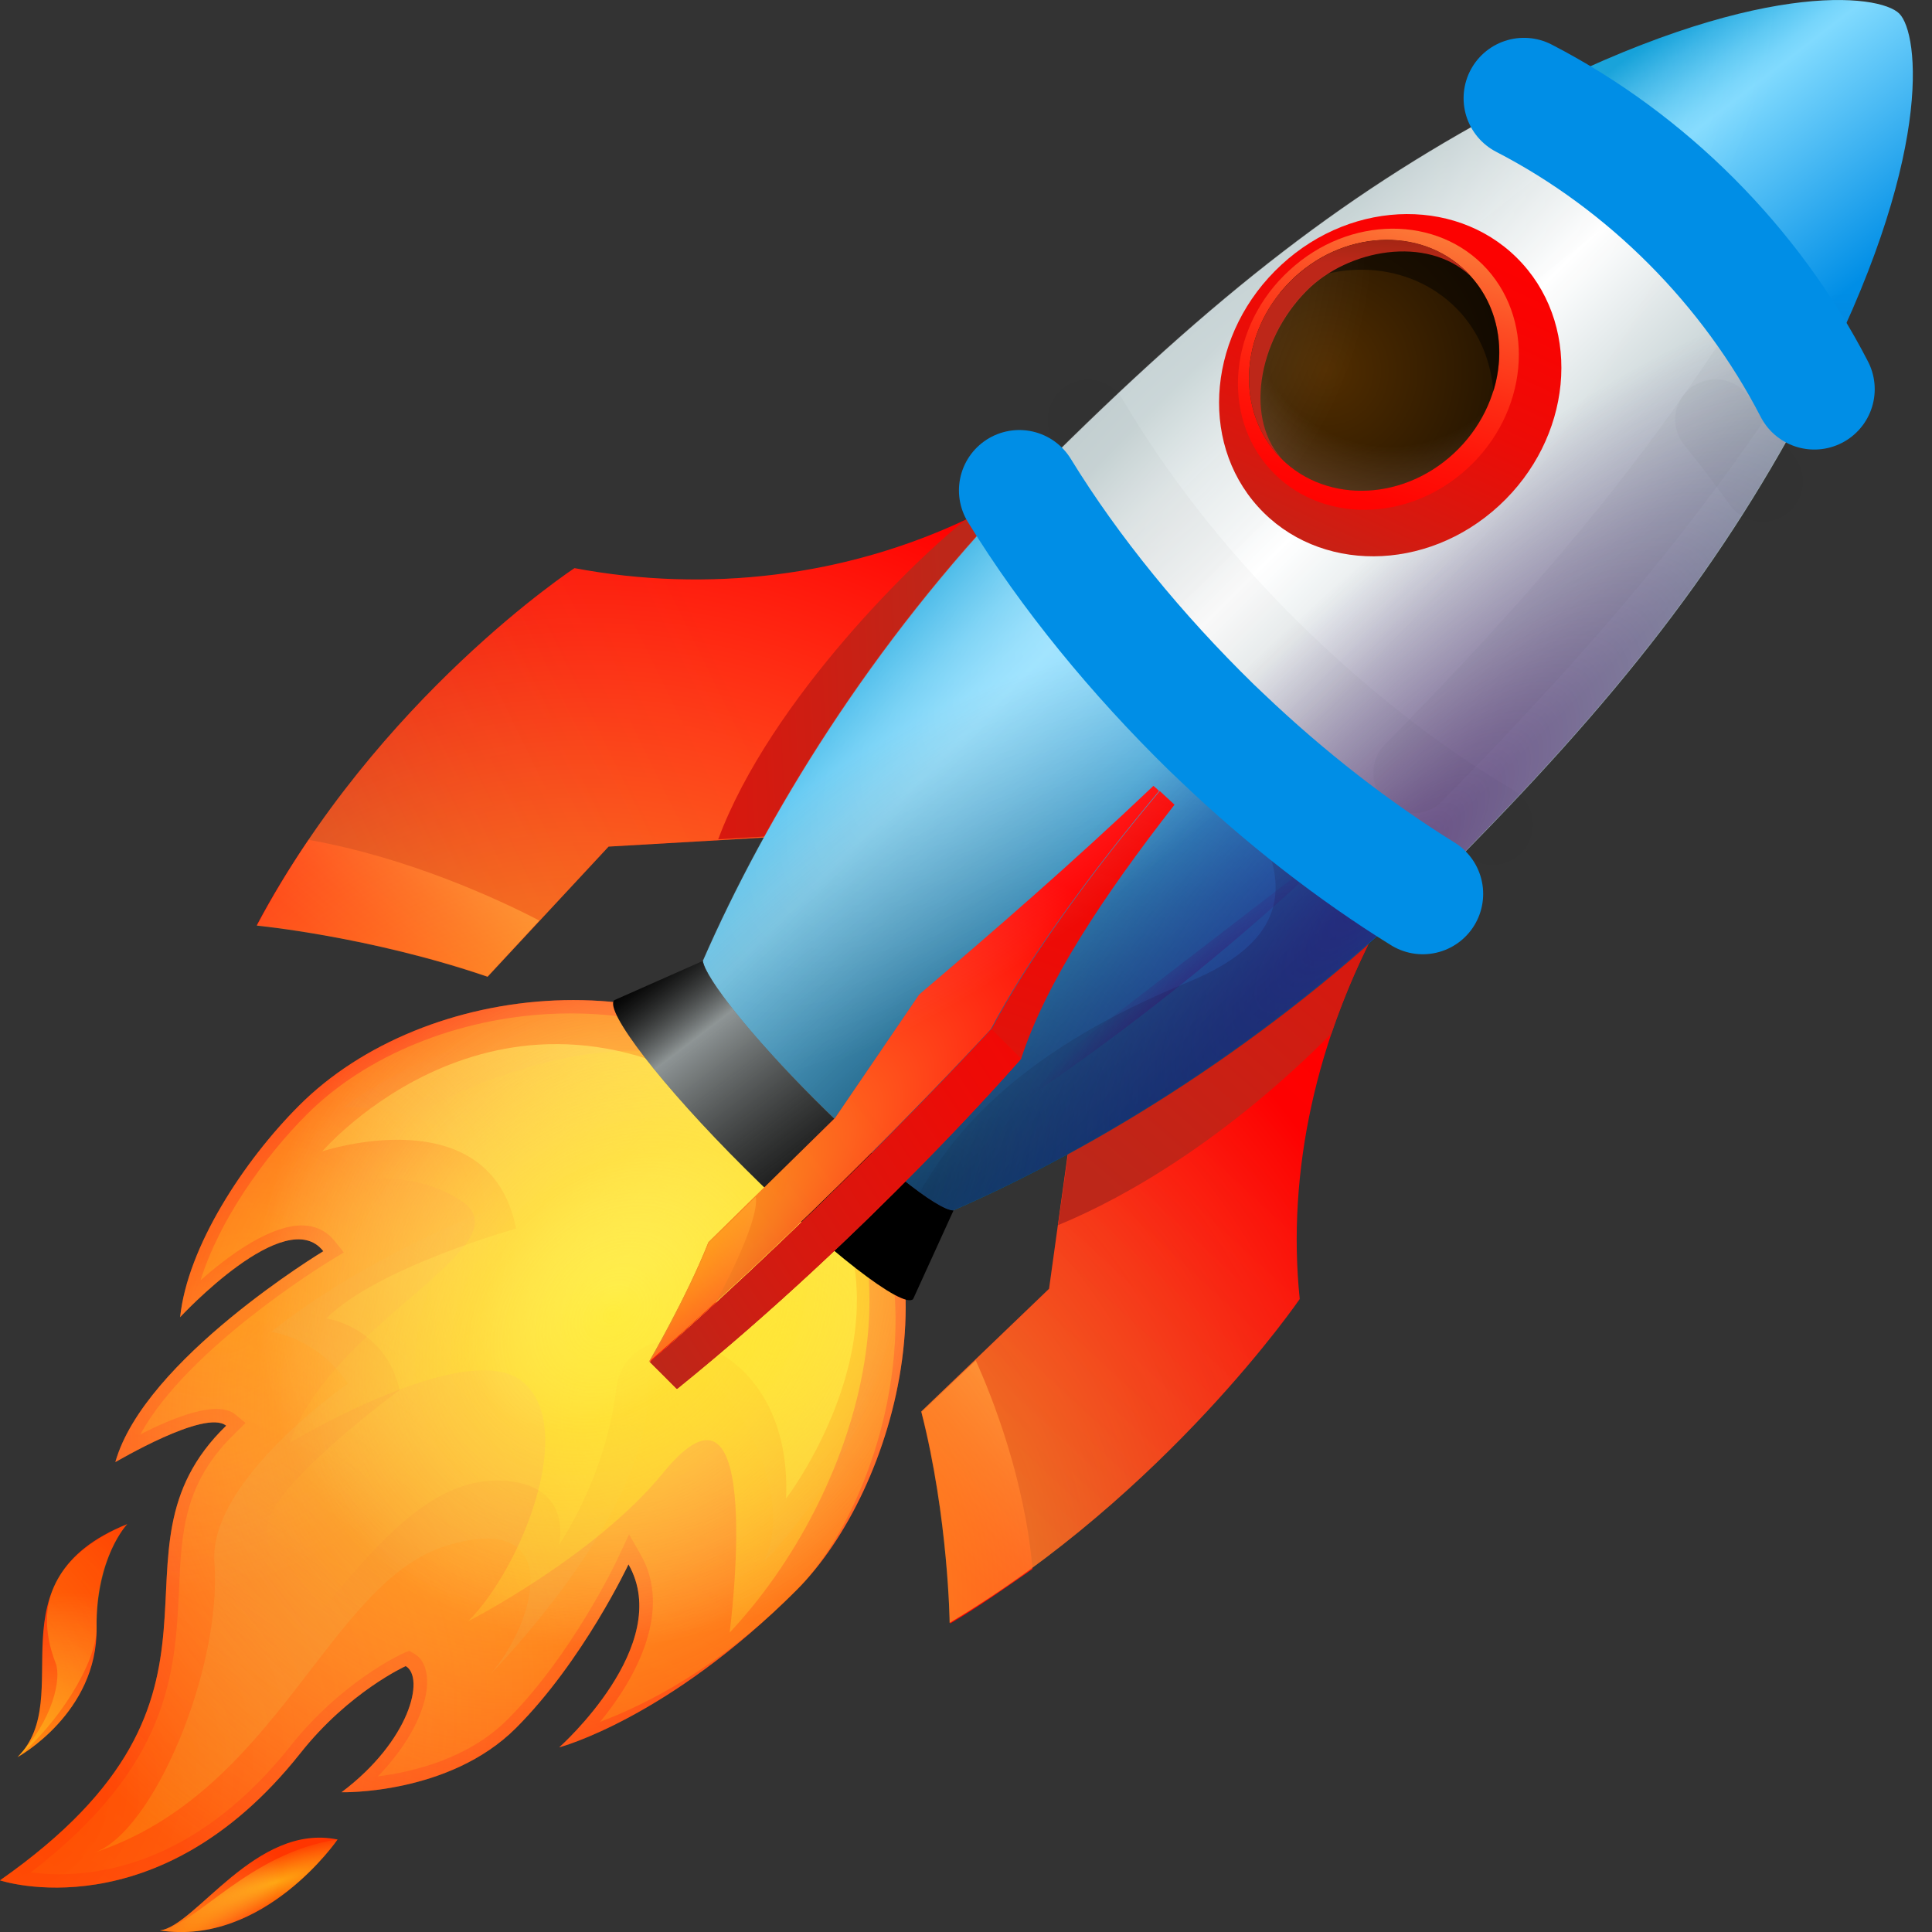 <svg width="30" height="30" viewBox="0 0 30 30" fill="none" xmlns="http://www.w3.org/2000/svg">
<rect x="0" y="0" width="30" height="30" fill="#333333" stroke="none"/>
<path d="M3.512 22.138C1.447 24.141 4.156 26.286 0 29.198C0 29.198 2.444 30.018 4.659 27.23C5.418 26.268 6.3 25.871 6.3 25.871C6.6 26.047 6.371 27.027 5.303 27.83C5.303 27.83 6.971 27.874 8.012 26.833C9.054 25.791 9.759 24.291 9.759 24.291C10.474 25.544 8.683 27.133 8.683 27.133C8.683 27.133 10.368 26.692 12.371 24.688C13.925 23.135 15.036 19.262 12.804 17.038C10.571 14.814 6.592 15.211 4.641 17.17C3.786 18.026 2.912 19.359 2.797 20.453C2.797 20.453 4.439 18.679 5.021 19.429C5.021 19.429 2.241 21.106 1.791 22.703C1.8 22.703 3.186 21.874 3.512 22.138Z" fill="url(#paint0_linear_1735_1607)"/>
<path d="M1.976 23.666C-0.185 24.531 1.209 26.349 0.273 27.284C0.273 27.284 1.518 26.604 1.5 25.272C1.482 24.187 1.976 23.666 1.976 23.666Z" fill="url(#paint1_linear_1735_1607)"/>
<path d="M2.48 29.976C3.036 29.915 3.972 28.3 5.242 28.564C5.242 28.564 4.104 30.223 2.48 29.976Z" fill="url(#paint2_linear_1735_1607)"/>
<path opacity="0.5" d="M9.318 26.737C9.998 26.481 11.154 25.916 12.371 24.689C13.739 23.322 14.878 19.439 12.636 17.207C10.448 15.018 6.609 15.46 4.765 17.304C4.103 17.965 3.397 18.963 3.115 19.88C3.512 19.527 4.103 19.086 4.597 19.033C4.853 19.007 5.056 19.095 5.197 19.272L5.339 19.448L5.092 19.598C5.065 19.616 2.912 20.93 2.18 22.272C2.683 22.016 3.371 21.733 3.653 21.963L3.812 22.095L3.627 22.28C2.859 23.031 2.815 23.798 2.78 24.689C2.718 25.969 2.647 27.407 0.477 29.075C1.218 29.172 2.903 29.128 4.5 27.125C5.295 26.119 6.212 25.696 6.248 25.678L6.353 25.634L6.433 25.678C6.583 25.766 6.653 25.96 6.627 26.216C6.592 26.569 6.362 27.072 5.868 27.584C6.415 27.513 7.271 27.31 7.88 26.701C8.877 25.704 9.565 24.257 9.574 24.239L9.768 23.825L9.954 24.151C10.43 24.998 9.901 26.031 9.318 26.737Z" fill="url(#paint3_linear_1735_1607)"/>
<path d="M0.273 27.284C0.882 26.79 1.509 25.819 1.5 25.272C1.491 24.769 1.632 24.063 1.976 23.666C0.459 24.31 0.671 25.325 0.865 25.828C0.953 26.048 0.838 26.701 0.273 27.284Z" fill="url(#paint4_radial_1735_1607)"/>
<path d="M1.449 28.773C4.326 27.829 5.094 24.564 6.938 24C8.791 23.435 8.323 25.2 7.608 26.003C7.608 26.003 10.053 23.55 10.062 21.635C10.079 19.72 12.647 22.711 11.853 24.264C11.853 24.264 15.78 20.338 12.638 17.205C9.497 14.072 5.323 17.196 5.323 17.196C5.323 17.196 7.706 17.099 7.494 18.829C7.494 18.829 5.658 19.526 4.211 20.682C4.211 20.682 4.917 20.761 5.402 21.485C5.402 21.485 3.241 22.976 3.329 24.256C3.452 25.906 2.376 28.474 1.449 28.773Z" fill="url(#paint5_linear_1735_1607)"/>
<path d="M3.461 26.296C4.802 25.961 5.985 22.82 7.873 22.996C8.914 23.093 8.676 23.993 8.676 23.993C8.676 23.993 9.4 22.961 9.567 21.575C9.735 20.19 12.32 20.657 12.206 23.27C12.206 23.27 15.047 19.572 11.597 17.216C7.794 14.622 5.005 17.878 5.005 17.878C5.005 17.878 7.608 17.013 8.014 19.078C8.014 19.078 5.861 19.678 5.067 20.472C5.067 20.472 5.985 20.605 6.205 21.584C6.205 21.584 4.087 23.137 4.149 23.755C4.299 25.228 3.461 26.296 3.461 26.296Z" fill="url(#paint6_linear_1735_1607)"/>
<path opacity="0.5" d="M3.512 22.138C1.447 24.141 4.156 26.286 0 29.198C0 29.198 2.444 30.018 4.659 27.23C5.418 26.268 6.3 25.871 6.3 25.871C6.6 26.047 6.371 27.027 5.303 27.83C5.303 27.83 6.971 27.874 8.012 26.833C9.054 25.791 9.759 24.291 9.759 24.291C10.474 25.544 8.683 27.133 8.683 27.133C8.683 27.133 10.368 26.692 12.371 24.688C13.925 23.135 15.036 19.262 12.804 17.038C10.571 14.814 6.592 15.211 4.641 17.17C3.786 18.026 2.912 19.359 2.797 20.453C2.797 20.453 4.439 18.679 5.021 19.429C5.021 19.429 2.241 21.106 1.791 22.703C1.8 22.703 3.186 21.874 3.512 22.138Z" fill="url(#paint7_radial_1735_1607)"/>
<path opacity="0.5" d="M3.512 22.138C1.447 24.141 4.156 26.286 0 29.198C0 29.198 2.444 30.018 4.659 27.23C5.418 26.268 6.3 25.871 6.3 25.871C6.6 26.047 6.371 27.027 5.303 27.83C5.303 27.83 6.971 27.874 8.012 26.833C9.054 25.791 9.759 24.291 9.759 24.291C10.474 25.544 8.683 27.133 8.683 27.133C8.683 27.133 10.368 26.692 12.371 24.688C13.925 23.135 15.036 19.262 12.804 17.038C10.571 14.814 6.592 15.211 4.641 17.17C3.786 18.026 2.912 19.359 2.797 20.453C2.797 20.453 4.439 18.679 5.021 19.429C5.021 19.429 2.241 21.106 1.791 22.703C1.8 22.703 3.186 21.874 3.512 22.138Z" fill="url(#paint8_radial_1735_1607)"/>
<path d="M11.33 25.351C13.342 23.206 14.48 19.377 12.38 17.276C10.28 15.176 6.415 16.941 4.703 18.521C4.703 18.521 6.071 17.947 7.147 18.635C8.224 19.324 5.144 20.515 4.5 22.403C4.5 22.403 7.244 20.753 8.109 21.45C8.974 22.147 8.1 24.345 7.271 25.174C7.271 25.174 9.239 24.168 10.297 22.871C11.912 20.886 11.33 25.351 11.33 25.351Z" fill="url(#paint9_radial_1735_1607)"/>
<path opacity="0.5" d="M3.512 22.138C1.447 24.141 4.156 26.286 0 29.198C0 29.198 2.444 30.018 4.659 27.23C5.418 26.268 6.3 25.871 6.3 25.871C6.6 26.047 6.371 27.027 5.303 27.83C5.303 27.83 6.971 27.874 8.012 26.833C9.054 25.791 9.759 24.291 9.759 24.291C10.474 25.544 8.683 27.133 8.683 27.133C8.683 27.133 10.368 26.692 12.371 24.688C13.925 23.135 15.036 19.262 12.804 17.038C10.571 14.814 6.592 15.211 4.641 17.17C3.786 18.026 2.912 19.359 2.797 20.453C2.797 20.453 4.439 18.679 5.021 19.429C5.021 19.429 2.241 21.106 1.791 22.703C1.8 22.703 3.186 21.874 3.512 22.138Z" fill="url(#paint10_radial_1735_1607)"/>
<path opacity="0.5" d="M1.976 23.666C-0.185 24.531 1.209 26.349 0.273 27.284C0.273 27.284 1.518 26.604 1.5 25.272C1.482 24.187 1.976 23.666 1.976 23.666Z" fill="url(#paint11_radial_1735_1607)"/>
<path d="M2.48 29.974C3.036 29.913 3.848 28.774 5.242 28.562C5.242 28.562 4.104 30.221 2.48 29.974Z" fill="url(#paint12_radial_1735_1607)"/>
<path opacity="0.5" d="M2.48 29.976C3.036 29.915 3.972 28.3 5.242 28.564C5.242 28.564 4.104 30.223 2.48 29.976Z" fill="url(#paint13_radial_1735_1607)"/>
<path opacity="0.5" d="M3.512 22.138C1.447 24.141 4.156 26.286 0 29.198C0 29.198 2.444 30.018 4.659 27.23C5.418 26.268 6.3 25.871 6.3 25.871C6.6 26.047 6.371 27.027 5.303 27.83C5.303 27.83 6.971 27.874 8.012 26.833C9.054 25.791 9.759 24.291 9.759 24.291C10.474 25.544 8.683 27.133 8.683 27.133C8.683 27.133 10.368 26.692 12.371 24.688C13.925 23.135 15.036 19.262 12.804 17.038C10.571 14.814 6.592 15.211 4.641 17.17C3.786 18.026 2.912 19.359 2.797 20.453C2.797 20.453 4.439 18.679 5.021 19.429C5.021 19.429 2.241 21.106 1.791 22.703C1.8 22.703 3.186 21.874 3.512 22.138Z" fill="url(#paint14_radial_1735_1607)"/>
<path opacity="0.25" d="M3.512 22.138C1.447 24.141 4.156 26.286 0 29.198C0 29.198 2.444 30.018 4.659 27.23C5.418 26.268 6.3 25.871 6.3 25.871C6.6 26.047 6.371 27.027 5.303 27.83C5.303 27.83 6.971 27.874 8.012 26.833C9.054 25.791 9.759 24.291 9.759 24.291C10.474 25.544 8.683 27.133 8.683 27.133C8.683 27.133 10.368 26.692 12.371 24.688C13.925 23.135 15.036 19.262 12.804 17.038C10.571 14.814 6.592 15.211 4.641 17.17C3.786 18.026 2.912 19.359 2.797 20.453C2.797 20.453 4.439 18.679 5.021 19.429C5.021 19.429 2.241 21.106 1.791 22.703C1.8 22.703 3.186 21.874 3.512 22.138Z" fill="url(#paint15_radial_1735_1607)"/>
<path opacity="0.75" d="M3.512 22.138C1.447 24.141 4.156 26.286 0 29.198C0 29.198 2.444 30.018 4.659 27.23C5.418 26.268 6.3 25.871 6.3 25.871C6.6 26.047 6.371 27.027 5.303 27.83C5.303 27.83 6.971 27.874 8.012 26.833C9.054 25.791 9.759 24.291 9.759 24.291C10.474 25.544 8.683 27.133 8.683 27.133C8.683 27.133 10.368 26.692 12.371 24.688C13.925 23.135 15.036 19.262 12.804 17.038C10.571 14.814 6.592 15.211 4.641 17.17C3.786 18.026 2.912 19.359 2.797 20.453C2.797 20.453 4.439 18.679 5.021 19.429C5.021 19.429 2.241 21.106 1.791 22.703C1.8 22.703 3.186 21.874 3.512 22.138Z" fill="url(#paint16_radial_1735_1607)"/>
<path d="M20.182 20.171C19.979 18.203 20.438 16.112 21.479 14.223L21.805 13.623L16.714 16.95L16.29 20.012L14.305 21.918C14.728 23.577 14.746 25.2 14.746 25.2C18.126 23.18 20.182 20.171 20.182 20.171Z" fill="url(#paint17_linear_1735_1607)"/>
<path d="M14.754 25.211C14.754 25.211 14.745 23.569 14.312 21.928L15.151 21.125C15.407 21.69 15.91 22.96 16.033 24.363C15.627 24.646 15.204 24.946 14.754 25.211Z" fill="url(#paint18_linear_1735_1607)"/>
<path opacity="0.75" d="M20.182 20.171C19.979 18.203 20.438 16.112 21.479 14.223L21.805 13.623L16.714 16.95L16.29 20.012L14.305 21.918C14.728 23.577 14.746 25.2 14.746 25.2C18.126 23.18 20.182 20.171 20.182 20.171Z" fill="url(#paint19_radial_1735_1607)"/>
<path d="M20.674 16.05C20.886 15.432 21.151 14.815 21.477 14.223L21.662 13.888C21.618 13.862 21.574 13.835 21.53 13.809L16.721 16.959L16.43 19.024C17.524 18.574 19.077 17.656 20.674 16.05Z" fill="url(#paint20_linear_1735_1607)"/>
<path d="M15.151 8.381C15.098 8.258 15.071 8.169 15.027 8.055C13.13 8.955 10.986 9.211 8.921 8.822C8.921 8.822 5.868 10.825 3.988 14.373C3.988 14.373 5.735 14.54 7.571 15.167L9.45 13.146L12.486 12.97C13.165 11.443 13.986 9.811 15.151 8.381Z" fill="url(#paint21_linear_1735_1607)"/>
<path d="M3.988 14.365C3.988 14.365 5.735 14.532 7.571 15.159L8.374 14.294C7.73 13.959 6.335 13.315 4.791 13.041C4.509 13.456 4.235 13.897 3.988 14.365Z" fill="url(#paint22_linear_1735_1607)"/>
<path opacity="0.75" d="M15.151 8.381C15.098 8.258 15.071 8.169 15.027 8.055C13.13 8.955 10.986 9.211 8.921 8.822C8.921 8.822 5.868 10.825 3.988 14.373C3.988 14.373 5.735 14.54 7.571 15.167L9.45 13.146L12.486 12.97C13.165 11.443 13.986 9.811 15.151 8.381Z" fill="url(#paint23_radial_1735_1607)"/>
<path d="M15.026 8.047C14.285 8.612 11.964 10.853 11.152 13.033L12.476 12.953C13.155 11.444 14.188 9.776 15.353 8.347L15.026 8.047Z" fill="url(#paint24_linear_1735_1607)"/>
<path d="M15.828 7.616C16.613 8.895 17.655 10.166 18.811 11.296C18.864 11.348 18.925 11.402 18.978 11.454C19.958 12.39 21.017 13.219 22.093 13.881C22.19 13.784 22.288 13.696 22.384 13.599C25.164 10.819 26.779 8.728 28.164 6.072C27.176 4.157 25.552 2.533 23.638 1.545C20.982 2.93 18.899 4.536 16.111 7.325C16.013 7.422 15.916 7.519 15.828 7.616Z" fill="url(#paint25_linear_1735_1607)"/>
<path d="M28.16 6.07C30.039 2.461 29.801 0.519 29.492 0.211C29.183 -0.098 27.251 -0.336 23.633 1.543C25.548 2.531 27.171 4.155 28.16 6.07Z" fill="url(#paint26_linear_1735_1607)"/>
<path d="M12.643 17.066C13.641 18.063 14.558 18.795 14.805 18.795C17.047 17.816 19.721 16.175 22.094 13.88C21.026 13.219 19.959 12.389 18.979 11.454C18.926 11.401 18.865 11.348 18.812 11.295C17.656 10.165 16.614 8.895 15.829 7.615C13.535 9.989 11.893 12.68 10.914 14.922C10.949 15.195 11.664 16.095 12.643 17.066Z" fill="url(#paint27_linear_1735_1607)"/>
<path opacity="0.75" d="M12.643 17.066C13.641 18.063 14.558 18.795 14.805 18.795C17.047 17.816 19.721 16.175 22.094 13.88C21.026 13.219 19.959 12.389 18.979 11.454C18.926 11.401 18.865 11.348 18.812 11.295C17.656 10.165 16.614 8.895 15.829 7.615C13.535 9.989 11.893 12.68 10.914 14.922C10.949 15.195 11.664 16.095 12.643 17.066Z" fill="url(#paint28_radial_1735_1607)"/>
<path opacity="0.5" d="M18.98 11.454C18.927 11.401 18.865 11.348 18.812 11.295C17.656 10.165 16.615 8.895 15.829 7.615C15.768 7.677 15.715 7.739 15.662 7.801C17.268 10.836 22.174 13.73 18.433 15.257C15.979 16.263 14.876 17.454 14.285 18.513C14.532 18.698 14.726 18.795 14.815 18.795C17.056 17.816 19.73 16.175 22.103 13.88C21.018 13.219 19.959 12.389 18.98 11.454Z" fill="url(#paint29_radial_1735_1607)"/>
<path d="M12.644 17.066C11.673 16.096 10.958 15.195 10.914 14.922L9.538 15.531C9.379 15.69 10.279 16.863 11.567 18.143C12.847 19.422 14.02 20.331 14.179 20.172L14.806 18.796C14.559 18.796 13.641 18.063 12.644 17.066Z" fill="url(#paint30_linear_1735_1607)"/>
<path d="M12.644 17.066C11.673 16.096 10.958 15.195 10.914 14.922L9.538 15.531C9.379 15.69 10.279 16.863 11.567 18.143C12.847 19.422 14.02 20.331 14.179 20.172L14.806 18.796C14.559 18.796 13.641 18.063 12.644 17.066Z" fill="url(#paint31_linear_1735_1607)"/>
<path d="M27.778 6.778C27.795 6.751 28.148 6.098 28.157 6.072C27.169 4.157 25.545 2.533 23.63 1.545C23.604 1.563 23.577 1.571 23.551 1.589C25.43 2.657 27.557 5.057 27.778 6.778Z" fill="url(#paint32_linear_1735_1607)"/>
<path opacity="0.75" d="M29.49 0.211C29.181 -0.098 27.249 -0.336 23.631 1.543C20.974 2.928 18.892 4.534 16.104 7.323C16.007 7.42 15.918 7.517 15.821 7.614C13.527 9.988 11.886 12.679 10.906 14.921C10.95 15.194 11.665 16.094 12.636 17.065C13.633 18.062 14.551 18.794 14.798 18.794C17.039 17.815 19.713 16.174 22.086 13.879C22.183 13.782 22.281 13.694 22.378 13.597C25.157 10.817 26.772 8.726 28.157 6.07C30.046 2.461 29.808 0.519 29.49 0.211Z" fill="url(#paint33_radial_1735_1607)"/>
<path d="M10.508 21.566C13.473 19.175 15.794 16.51 15.856 16.439L15.397 15.98C15.397 15.98 12.979 18.619 10.094 21.151L10.508 21.566Z" fill="url(#paint34_linear_1735_1607)"/>
<path d="M15.386 15.98C15.925 14.956 16.834 13.668 17.998 12.283C17.972 12.256 17.945 12.23 17.91 12.203C16.648 13.403 15.395 14.489 14.274 15.442L12.969 17.357L11.001 19.289C10.657 20.154 10.074 21.151 10.074 21.151C12.969 18.618 15.386 15.98 15.386 15.98Z" fill="url(#paint35_linear_1735_1607)"/>
<path d="M11.11 20.234C11.11 20.234 11.798 18.99 11.736 18.584L11.012 19.299C10.668 20.163 10.086 21.16 10.086 21.16C10.439 20.843 10.774 20.534 11.11 20.234Z" fill="url(#paint36_linear_1735_1607)"/>
<path d="M15.856 16.439C16.244 15.257 17.118 13.933 18.238 12.495C18.159 12.424 18.088 12.354 18.009 12.283C16.844 13.668 15.935 14.957 15.397 15.98C15.397 15.98 12.979 18.619 10.094 21.151L10.517 21.566C13.509 19.148 15.856 16.439 15.856 16.439Z" fill="url(#paint37_linear_1735_1607)"/>
<path d="M10.508 21.566C13.473 19.175 15.794 16.51 15.856 16.439L15.397 15.98C15.397 15.98 12.979 18.619 10.094 21.151L10.508 21.566Z" fill="url(#paint38_linear_1735_1607)"/>
<path opacity="0.75" d="M15.386 15.98C15.925 14.956 16.834 13.668 17.998 12.283C17.972 12.256 17.945 12.23 17.91 12.203C16.648 13.403 15.395 14.489 14.274 15.442L12.969 17.357L11.001 19.289C10.657 20.154 10.074 21.151 10.074 21.151C12.969 18.618 15.386 15.98 15.386 15.98Z" fill="url(#paint39_radial_1735_1607)"/>
<path opacity="0.75" d="M29.49 0.211C29.181 -0.098 27.249 -0.336 23.631 1.543C20.974 2.928 18.892 4.534 16.104 7.323C16.007 7.42 15.918 7.517 15.821 7.614C13.527 9.988 11.886 12.679 10.906 14.921C10.95 15.194 11.665 16.094 12.636 17.065C13.633 18.062 14.551 18.794 14.798 18.794C17.039 17.815 19.713 16.174 22.086 13.879C22.183 13.782 22.281 13.694 22.378 13.597C25.157 10.817 26.772 8.726 28.157 6.07C30.046 2.461 29.808 0.519 29.49 0.211Z" fill="url(#paint40_radial_1735_1607)"/>
<g opacity="0.16">
<path opacity="0.16" d="M23.177 12.804C22.012 12.116 20.804 11.181 19.657 10.042C18.518 8.904 17.583 7.695 16.895 6.521" stroke="black" stroke-width="1.25" stroke-miterlimit="10" stroke-linecap="round" stroke-linejoin="round"/>
<path opacity="0.16" d="M26.637 6.514C26.901 6.84 27.14 7.158 27.369 7.475" stroke="black" stroke-width="1.25" stroke-miterlimit="10" stroke-linecap="round" stroke-linejoin="round"/>
<g opacity="0.16">
<path opacity="0.16" d="M25.208 2.525C25.094 2.605 24.979 2.693 24.864 2.781C22.552 4.511 20.593 6.249 17.814 9.029C17.717 9.126 17.62 9.223 17.531 9.32C17.443 9.417 17.346 9.505 17.258 9.602" stroke="black" stroke-width="1.25" stroke-miterlimit="10" stroke-linecap="round" stroke-linejoin="round"/>
</g>
<path opacity="0.16" d="M21.949 12.002C24.393 9.514 25.955 7.625 27.429 5.349C27.491 5.26 27.544 5.172 27.597 5.084" stroke="black" stroke-width="1.25" stroke-miterlimit="10" stroke-linecap="round" stroke-linejoin="round"/>
</g>
<path opacity="0.75" d="M14.18 18.167C16.209 16.984 18.724 15.166 21.08 12.863L14.18 18.167Z" fill="url(#paint41_radial_1735_1607)"/>
<path d="M23.277 7.852C22.148 8.893 20.471 8.902 19.536 7.87C18.6 6.837 18.768 5.152 19.898 4.111C21.027 3.069 22.704 3.061 23.639 4.093C24.574 5.125 24.407 6.811 23.277 7.852Z" fill="url(#paint42_linear_1735_1607)"/>
<path d="M22.792 7.269C21.866 8.125 20.489 8.134 19.722 7.287C18.954 6.44 19.086 5.054 20.021 4.198C20.948 3.342 22.325 3.334 23.092 4.181C23.851 5.028 23.719 6.413 22.792 7.269Z" fill="url(#paint43_linear_1735_1607)"/>
<path d="M22.573 7.042C21.743 7.81 20.516 7.81 19.837 7.06C19.157 6.301 19.272 5.074 20.102 4.307C20.931 3.539 22.158 3.539 22.837 4.289C23.517 5.039 23.402 6.274 22.573 7.042Z" fill="url(#paint44_radial_1735_1607)"/>
<path opacity="0.5" d="M22.573 7.042C21.743 7.81 20.516 7.81 19.837 7.06C19.157 6.301 19.272 5.074 20.102 4.307C20.931 3.539 22.158 3.539 22.837 4.289C23.517 5.039 23.402 6.274 22.573 7.042Z" fill="url(#paint45_radial_1735_1607)"/>
<path opacity="0.5" d="M22.677 4.853C22.986 5.197 23.154 5.63 23.189 6.08C23.383 5.453 23.277 4.774 22.836 4.288C22.157 3.529 20.93 3.538 20.1 4.306C20.021 4.385 19.942 4.465 19.871 4.553C20.815 3.979 21.98 4.085 22.677 4.853Z" fill="black"/>
<path d="M22.837 4.288C22.158 3.529 20.931 3.538 20.102 4.306C19.272 5.074 19.157 6.3 19.837 7.059C19.907 7.138 19.978 7.191 19.934 7.156C19.325 6.547 19.511 5.294 20.296 4.509C20.931 3.874 22.149 3.644 22.837 4.288Z" fill="url(#paint46_linear_1735_1607)"/>
<path opacity="0.5" d="M22.836 4.287C22.148 3.634 20.921 3.872 20.295 4.499C19.544 5.249 19.342 6.431 19.853 7.066C19.933 7.111 19.968 7.19 19.924 7.155C19.898 7.128 19.871 7.102 19.853 7.066C19.845 7.066 19.836 7.058 19.827 7.058C20.506 7.817 21.733 7.808 22.562 7.04C23.401 6.272 23.524 5.046 22.836 4.287Z" fill="url(#paint47_radial_1735_1607)"/>
<path d="M28.173 6.043C27.185 4.129 25.579 2.514 23.664 1.525" stroke="#008EE6" stroke-width="1.875" stroke-miterlimit="10" stroke-linecap="round" stroke-linejoin="round"/>
<path d="M22.093 13.88C21.026 13.219 19.958 12.389 18.978 11.454C18.925 11.401 18.864 11.348 18.811 11.295C17.655 10.165 16.613 8.895 15.828 7.615" stroke="#008EE6" stroke-width="1.875" stroke-miterlimit="10" stroke-linecap="round" stroke-linejoin="round"/>
<defs>
<linearGradient id="paint0_linear_1735_1607" x1="12.312" y1="15.884" x2="-1.739" y2="34.434" gradientUnits="userSpaceOnUse">
<stop stop-color="#FF0000"/>
<stop offset="0.232" stop-color="#FF1500"/>
<stop offset="0.737" stop-color="#FF3D00"/>
<stop offset="0.999" stop-color="#FF4C00"/>
</linearGradient>
<linearGradient id="paint1_linear_1735_1607" x1="9.613" y1="14.139" x2="-4.269" y2="32.466" gradientUnits="userSpaceOnUse">
<stop stop-color="#FF0000"/>
<stop offset="0.232" stop-color="#FF1500"/>
<stop offset="0.737" stop-color="#FF3D00"/>
<stop offset="0.999" stop-color="#FF4C00"/>
</linearGradient>
<linearGradient id="paint2_linear_1735_1607" x1="13.579" y1="16.447" x2="-0.661" y2="35.245" gradientUnits="userSpaceOnUse">
<stop stop-color="#FF0000"/>
<stop offset="0.232" stop-color="#FF1500"/>
<stop offset="0.737" stop-color="#FF3D00"/>
<stop offset="0.999" stop-color="#FF4C00"/>
</linearGradient>
<linearGradient id="paint3_linear_1735_1607" x1="9.529" y1="18.793" x2="0.48" y2="37.593" gradientUnits="userSpaceOnUse">
<stop stop-color="#FF8000"/>
<stop offset="0.639" stop-color="#FF5B00"/>
<stop offset="0.999" stop-color="#FF4C00"/>
</linearGradient>
<radialGradient id="paint4_radial_1735_1607" cx="0" cy="0" r="1" gradientUnits="userSpaceOnUse" gradientTransform="translate(-3.395 28.633) rotate(-135) scale(7.298 9.267)">
<stop offset="0.001" stop-color="#FFED1C" stop-opacity="0.6"/>
<stop offset="0.948" stop-color="#FFED1C" stop-opacity="0.026"/>
<stop offset="0.991" stop-color="#FFED1C" stop-opacity="0"/>
</radialGradient>
<linearGradient id="paint5_linear_1735_1607" x1="2.192" y1="29.99" x2="10.358" y2="18.281" gradientUnits="userSpaceOnUse">
<stop stop-color="#FF8000"/>
<stop offset="0.023" stop-color="#FE7F02" stop-opacity="0.977"/>
<stop offset="0.666" stop-color="#ED582A" stop-opacity="0.334"/>
<stop offset="1" stop-color="#E74939" stop-opacity="0"/>
</linearGradient>
<linearGradient id="paint6_linear_1735_1607" x1="11.574" y1="17.882" x2="4.189" y2="24.498" gradientUnits="userSpaceOnUse">
<stop stop-color="#FFBC47"/>
<stop offset="0.187" stop-color="#FFB137" stop-opacity="0.813"/>
<stop offset="0.722" stop-color="#FF940F" stop-opacity="0.278"/>
<stop offset="1" stop-color="#FF8900" stop-opacity="0"/>
</linearGradient>
<radialGradient id="paint7_radial_1735_1607" cx="0" cy="0" r="1" gradientUnits="userSpaceOnUse" gradientTransform="translate(9.697 19.84) rotate(-135) scale(5.645 5.819)">
<stop offset="0.001" stop-color="#FFBC47"/>
<stop offset="0.294" stop-color="#FFBF4B" stop-opacity="0.707"/>
<stop offset="0.562" stop-color="#FEC656" stop-opacity="0.438"/>
<stop offset="0.82" stop-color="#FCD368" stop-opacity="0.18"/>
<stop offset="1" stop-color="#FBE07A" stop-opacity="0"/>
</radialGradient>
<radialGradient id="paint8_radial_1735_1607" cx="0" cy="0" r="1" gradientUnits="userSpaceOnUse" gradientTransform="translate(9.488 20.048) rotate(-135) scale(5.472 5.64)">
<stop offset="0.001" stop-color="white"/>
<stop offset="1" stop-color="white" stop-opacity="0"/>
</radialGradient>
<radialGradient id="paint9_radial_1735_1607" cx="0" cy="0" r="1" gradientUnits="userSpaceOnUse" gradientTransform="translate(12.132 20.798) rotate(-135) scale(6.721 9.939)">
<stop offset="0.001" stop-color="#FFED1C" stop-opacity="0.6"/>
<stop offset="0.948" stop-color="#FFED1C" stop-opacity="0.026"/>
<stop offset="0.991" stop-color="#FFED1C" stop-opacity="0"/>
</radialGradient>
<radialGradient id="paint10_radial_1735_1607" cx="0" cy="0" r="1" gradientUnits="userSpaceOnUse" gradientTransform="translate(9.571 20.004) rotate(-42.727) scale(2.697 1.725)">
<stop offset="0.001" stop-color="white"/>
<stop offset="1" stop-color="white" stop-opacity="0"/>
</radialGradient>
<radialGradient id="paint11_radial_1735_1607" cx="0" cy="0" r="1" gradientUnits="userSpaceOnUse" gradientTransform="translate(0.396 27.48) rotate(-135) scale(2.411 3.062)">
<stop offset="0.001" stop-color="#FFED1C"/>
<stop offset="0.2" stop-color="#FFEE2B" stop-opacity="0.801"/>
<stop offset="0.584" stop-color="#FFF254" stop-opacity="0.417"/>
<stop offset="1" stop-color="#FFF686" stop-opacity="0"/>
</radialGradient>
<radialGradient id="paint12_radial_1735_1607" cx="0" cy="0" r="1" gradientUnits="userSpaceOnUse" gradientTransform="translate(4.287 29.222) rotate(162.598) scale(2.332 0.472)">
<stop offset="0.001" stop-color="#FFED1C" stop-opacity="0.6"/>
<stop offset="0.948" stop-color="#FFED1C" stop-opacity="0.026"/>
<stop offset="0.991" stop-color="#FFED1C" stop-opacity="0"/>
</radialGradient>
<radialGradient id="paint13_radial_1735_1607" cx="0" cy="0" r="1" gradientUnits="userSpaceOnUse" gradientTransform="translate(2.636 30.317) rotate(-41.019) scale(2.226 0.707)">
<stop offset="0.001" stop-color="#FFED1C"/>
<stop offset="0.2" stop-color="#FFEE2B" stop-opacity="0.801"/>
<stop offset="0.584" stop-color="#FFF254" stop-opacity="0.417"/>
<stop offset="1" stop-color="#FFF686" stop-opacity="0"/>
</radialGradient>
<radialGradient id="paint14_radial_1735_1607" cx="0" cy="0" r="1" gradientUnits="userSpaceOnUse" gradientTransform="translate(0.497 28.136) rotate(-135) scale(7.524 9.554)">
<stop offset="0.001" stop-color="#FF4C00"/>
<stop offset="0.135" stop-color="#FF5B0C" stop-opacity="0.866"/>
<stop offset="0.394" stop-color="#FF842C" stop-opacity="0.607"/>
<stop offset="0.749" stop-color="#FFC45F" stop-opacity="0.251"/>
<stop offset="1" stop-color="#FFF686" stop-opacity="0"/>
</radialGradient>
<radialGradient id="paint15_radial_1735_1607" cx="0" cy="0" r="1" gradientUnits="userSpaceOnUse" gradientTransform="translate(3.551 20.243) rotate(-135) scale(3.993 5.071)">
<stop offset="0.001" stop-color="#FFED1C"/>
<stop offset="0.2" stop-color="#FFEE2B" stop-opacity="0.801"/>
<stop offset="0.584" stop-color="#FFF254" stop-opacity="0.417"/>
<stop offset="1" stop-color="#FFF686" stop-opacity="0"/>
</radialGradient>
<radialGradient id="paint16_radial_1735_1607" cx="0" cy="0" r="1" gradientUnits="userSpaceOnUse" gradientTransform="translate(9.484 20.427) rotate(-135) scale(8.351 10.604)">
<stop offset="0.001" stop-color="#FFED1C"/>
<stop offset="0.2" stop-color="#FFEE2B" stop-opacity="0.801"/>
<stop offset="0.584" stop-color="#FFF254" stop-opacity="0.417"/>
<stop offset="1" stop-color="#FFF686" stop-opacity="0"/>
</radialGradient>
<linearGradient id="paint17_linear_1735_1607" x1="11.611" y1="26.04" x2="20.66" y2="16.281" gradientUnits="userSpaceOnUse">
<stop stop-color="#BD2719"/>
<stop offset="0.215" stop-color="#D41A10"/>
<stop offset="0.505" stop-color="#EC0C07"/>
<stop offset="0.774" stop-color="#FA0302"/>
<stop offset="1" stop-color="#FF0000"/>
</linearGradient>
<linearGradient id="paint18_linear_1735_1607" x1="16.871" y1="21.469" x2="14.032" y2="24.258" gradientUnits="userSpaceOnUse">
<stop stop-color="#FC8D41"/>
<stop offset="0.09" stop-color="#FC7837"/>
<stop offset="0.294" stop-color="#FD4D24"/>
<stop offset="0.492" stop-color="#FE2C14"/>
<stop offset="0.68" stop-color="#FF1409"/>
<stop offset="0.854" stop-color="#FF0502"/>
<stop offset="1" stop-color="#FF0000"/>
</linearGradient>
<radialGradient id="paint19_radial_1735_1607" cx="0" cy="0" r="1" gradientUnits="userSpaceOnUse" gradientTransform="translate(10.305 24.808) rotate(45) scale(12.243)">
<stop offset="0.001" stop-color="#FFED1C"/>
<stop offset="0.2" stop-color="#FFEE2B" stop-opacity="0.801"/>
<stop offset="0.584" stop-color="#FFF254" stop-opacity="0.417"/>
<stop offset="1" stop-color="#FFF686" stop-opacity="0"/>
</radialGradient>
<linearGradient id="paint20_linear_1735_1607" x1="17.082" y1="18.375" x2="31.108" y2="2.118" gradientUnits="userSpaceOnUse">
<stop stop-color="#BD2719"/>
<stop offset="0.215" stop-color="#D41A10"/>
<stop offset="0.505" stop-color="#EC0C07"/>
<stop offset="0.774" stop-color="#FA0302"/>
<stop offset="1" stop-color="#FF0000"/>
</linearGradient>
<linearGradient id="paint21_linear_1735_1607" x1="2.903" y1="14.711" x2="11.449" y2="10.517" gradientUnits="userSpaceOnUse">
<stop stop-color="#BD2719"/>
<stop offset="0.215" stop-color="#D41A10"/>
<stop offset="0.505" stop-color="#EC0C07"/>
<stop offset="0.774" stop-color="#FA0302"/>
<stop offset="1" stop-color="#FF0000"/>
</linearGradient>
<linearGradient id="paint22_linear_1735_1607" x1="7.782" y1="12.236" x2="5.095" y2="15.43" gradientUnits="userSpaceOnUse">
<stop stop-color="#FC8D41"/>
<stop offset="0.09" stop-color="#FC7837"/>
<stop offset="0.294" stop-color="#FD4D24"/>
<stop offset="0.492" stop-color="#FE2C14"/>
<stop offset="0.68" stop-color="#FF1409"/>
<stop offset="0.854" stop-color="#FF0502"/>
<stop offset="1" stop-color="#FF0000"/>
</linearGradient>
<radialGradient id="paint23_radial_1735_1607" cx="0" cy="0" r="1" gradientUnits="userSpaceOnUse" gradientTransform="translate(9.088 19.94) rotate(45) scale(13.169)">
<stop offset="0.001" stop-color="#FFED1C"/>
<stop offset="0.2" stop-color="#FFEE2B" stop-opacity="0.801"/>
<stop offset="0.584" stop-color="#FFF254" stop-opacity="0.417"/>
<stop offset="1" stop-color="#FFF686" stop-opacity="0"/>
</radialGradient>
<linearGradient id="paint24_linear_1735_1607" x1="14.72" y1="10.465" x2="0.937" y2="11.109" gradientUnits="userSpaceOnUse">
<stop stop-color="#BD2719"/>
<stop offset="0.215" stop-color="#D41A10"/>
<stop offset="0.505" stop-color="#EC0C07"/>
<stop offset="0.774" stop-color="#FA0302"/>
<stop offset="1" stop-color="#FF0000"/>
</linearGradient>
<linearGradient id="paint25_linear_1735_1607" x1="19.706" y1="4.557" x2="25.252" y2="10.104" gradientUnits="userSpaceOnUse">
<stop stop-color="#BBCACC"/>
<stop offset="0.372" stop-color="white"/>
<stop offset="1" stop-color="#99AFB3"/>
</linearGradient>
<linearGradient id="paint26_linear_1735_1607" x1="29.112" y1="4.18" x2="26.092" y2="0.261" gradientUnits="userSpaceOnUse">
<stop stop-color="#008EE6"/>
<stop offset="0.688" stop-color="#80DAFE"/>
<stop offset="0.733" stop-color="#76D5FB"/>
<stop offset="0.807" stop-color="#5CC8F3"/>
<stop offset="0.903" stop-color="#32B2E6"/>
<stop offset="1" stop-color="#0099D6"/>
</linearGradient>
<linearGradient id="paint27_linear_1735_1607" x1="18.484" y1="16.566" x2="12.181" y2="10.297" gradientUnits="userSpaceOnUse">
<stop stop-color="#008EE6"/>
<stop offset="0.688" stop-color="#80DAFE"/>
<stop offset="0.733" stop-color="#76D5FB"/>
<stop offset="0.807" stop-color="#5CC8F3"/>
<stop offset="0.903" stop-color="#32B2E6"/>
<stop offset="1" stop-color="#0099D6"/>
</linearGradient>
<radialGradient id="paint28_radial_1735_1607" cx="0" cy="0" r="1" gradientUnits="userSpaceOnUse" gradientTransform="translate(14.205 18.645) rotate(45) scale(5.998 10.978)">
<stop stop-opacity="0.75"/>
<stop offset="1" stop-opacity="0"/>
</radialGradient>
<radialGradient id="paint29_radial_1735_1607" cx="0" cy="0" r="1" gradientUnits="userSpaceOnUse" gradientTransform="translate(21.195 17.232) rotate(45) scale(5.998 10.978)">
<stop stop-opacity="0.75"/>
<stop offset="1" stop-opacity="0"/>
</radialGradient>
<linearGradient id="paint30_linear_1735_1607" x1="10.322" y1="14.868" x2="14.276" y2="20.06" gradientUnits="userSpaceOnUse">
<stop/>
<stop offset="0.196" stop-color="#4D4D4C"/>
<stop offset="0.765"/>
</linearGradient>
<linearGradient id="paint31_linear_1735_1607" x1="10.322" y1="14.868" x2="14.276" y2="20.06" gradientUnits="userSpaceOnUse">
<stop stop-opacity="0"/>
<stop offset="0.198" stop-color="#CFDCDE" stop-opacity="0.5"/>
<stop offset="0.765" stop-opacity="0"/>
</linearGradient>
<linearGradient id="paint32_linear_1735_1607" x1="18.603" y1="2.54" x2="27.67" y2="4.61" gradientUnits="userSpaceOnUse">
<stop stop-color="#BBCACC"/>
<stop offset="0.372" stop-color="white"/>
<stop offset="1" stop-color="#99AFB3"/>
</linearGradient>
<radialGradient id="paint33_radial_1735_1607" cx="0" cy="0" r="1" gradientUnits="userSpaceOnUse" gradientTransform="translate(21.295 13.898) rotate(44.234) scale(3.87 12.531)">
<stop stop-color="#440063" stop-opacity="0.75"/>
<stop offset="1" stop-color="#420061" stop-opacity="0"/>
</radialGradient>
<linearGradient id="paint34_linear_1735_1607" x1="9.844" y1="20.779" x2="20.262" y2="14.062" gradientUnits="userSpaceOnUse">
<stop stop-color="#BD2719"/>
<stop offset="0.215" stop-color="#D41A10"/>
<stop offset="0.505" stop-color="#EC0C07"/>
<stop offset="0.774" stop-color="#FA0302"/>
<stop offset="1" stop-color="#FF0000"/>
</linearGradient>
<linearGradient id="paint35_linear_1735_1607" x1="8.149" y1="21.133" x2="13.523" y2="17.042" gradientUnits="userSpaceOnUse">
<stop stop-color="#BD2719"/>
<stop offset="0.215" stop-color="#D41A10"/>
<stop offset="0.505" stop-color="#EC0C07"/>
<stop offset="0.774" stop-color="#FA0302"/>
<stop offset="1" stop-color="#FF0000"/>
</linearGradient>
<linearGradient id="paint36_linear_1735_1607" x1="13.264" y1="17.69" x2="10.188" y2="20.563" gradientUnits="userSpaceOnUse">
<stop stop-color="#FC8D41"/>
<stop offset="0.09" stop-color="#FC7837"/>
<stop offset="0.294" stop-color="#FD4D24"/>
<stop offset="0.492" stop-color="#FE2C14"/>
<stop offset="0.68" stop-color="#FF1409"/>
<stop offset="0.854" stop-color="#FF0502"/>
<stop offset="1" stop-color="#FF0000"/>
</linearGradient>
<linearGradient id="paint37_linear_1735_1607" x1="13.162" y1="19.68" x2="16.807" y2="9.249" gradientUnits="userSpaceOnUse">
<stop stop-color="#BD2719"/>
<stop offset="0.215" stop-color="#D41A10"/>
<stop offset="0.505" stop-color="#EC0C07"/>
<stop offset="0.774" stop-color="#FA0302"/>
<stop offset="1" stop-color="#FF0000"/>
</linearGradient>
<linearGradient id="paint38_linear_1735_1607" x1="9.844" y1="20.779" x2="20.262" y2="14.062" gradientUnits="userSpaceOnUse">
<stop stop-color="#BD2719"/>
<stop offset="0.215" stop-color="#D41A10"/>
<stop offset="0.505" stop-color="#EC0C07"/>
<stop offset="0.774" stop-color="#FA0302"/>
<stop offset="1" stop-color="#FF0000"/>
</linearGradient>
<radialGradient id="paint39_radial_1735_1607" cx="0" cy="0" r="1" gradientUnits="userSpaceOnUse" gradientTransform="translate(9.752 19.866) rotate(-39.05) scale(9.227 3.094)">
<stop offset="0.001" stop-color="#FFED1C"/>
<stop offset="0.2" stop-color="#FFEE2B" stop-opacity="0.801"/>
<stop offset="0.584" stop-color="#FFF254" stop-opacity="0.417"/>
<stop offset="1" stop-color="#FFF686" stop-opacity="0"/>
</radialGradient>
<radialGradient id="paint40_radial_1735_1607" cx="0" cy="0" r="1" gradientUnits="userSpaceOnUse" gradientTransform="translate(18.618 7.588) rotate(44.234) scale(3.87 12.531)">
<stop stop-color="white" stop-opacity="0.5"/>
<stop offset="1" stop-color="white" stop-opacity="0"/>
</radialGradient>
<radialGradient id="paint41_radial_1735_1607" cx="0" cy="0" r="1" gradientUnits="userSpaceOnUse" gradientTransform="translate(17.76 16.441) rotate(43.864) scale(0.94 4.511)">
<stop stop-color="#440063" stop-opacity="0.75"/>
<stop offset="1" stop-color="#420061" stop-opacity="0"/>
</radialGradient>
<linearGradient id="paint42_linear_1735_1607" x1="20.126" y1="9.127" x2="23.036" y2="2.861" gradientUnits="userSpaceOnUse">
<stop stop-color="#BD2719"/>
<stop offset="0.215" stop-color="#D41A10"/>
<stop offset="0.505" stop-color="#EC0C07"/>
<stop offset="0.774" stop-color="#FA0302"/>
<stop offset="1" stop-color="#FF0000"/>
</linearGradient>
<linearGradient id="paint43_linear_1735_1607" x1="22.2" y1="3.091" x2="20.616" y2="8.351" gradientUnits="userSpaceOnUse">
<stop stop-color="#FC8D41"/>
<stop offset="0.09" stop-color="#FC7837"/>
<stop offset="0.294" stop-color="#FD4D24"/>
<stop offset="0.492" stop-color="#FE2C14"/>
<stop offset="0.68" stop-color="#FF1409"/>
<stop offset="0.854" stop-color="#FF0502"/>
<stop offset="1" stop-color="#FF0000"/>
</linearGradient>
<radialGradient id="paint44_radial_1735_1607" cx="0" cy="0" r="1" gradientUnits="userSpaceOnUse" gradientTransform="translate(20.593 5.756) rotate(44.996) scale(5.117 5.117)">
<stop stop-color="#512D00"/>
<stop offset="1"/>
</radialGradient>
<radialGradient id="paint45_radial_1735_1607" cx="0" cy="0" r="1" gradientUnits="userSpaceOnUse" gradientTransform="translate(21.589 4.743) scale(4.489)">
<stop offset="0.487" stop-color="#F5CBC0" stop-opacity="0"/>
<stop offset="1" stop-color="#E67E62"/>
</radialGradient>
<linearGradient id="paint46_linear_1735_1607" x1="21.173" y1="4.111" x2="21.364" y2="0.717" gradientUnits="userSpaceOnUse">
<stop stop-color="#BD2719"/>
<stop offset="0.042" stop-color="#B42717"/>
<stop offset="0.257" stop-color="#89250F"/>
<stop offset="0.465" stop-color="#682408"/>
<stop offset="0.663" stop-color="#502304"/>
<stop offset="0.846" stop-color="#412201"/>
<stop offset="1" stop-color="#3C2200"/>
</linearGradient>
<radialGradient id="paint47_radial_1735_1607" cx="0" cy="0" r="1" gradientUnits="userSpaceOnUse" gradientTransform="translate(15.254 3.642) scale(6.088)">
<stop stop-color="white" stop-opacity="0.5"/>
<stop offset="1" stop-color="white" stop-opacity="0"/>
</radialGradient>
</defs>
</svg>
